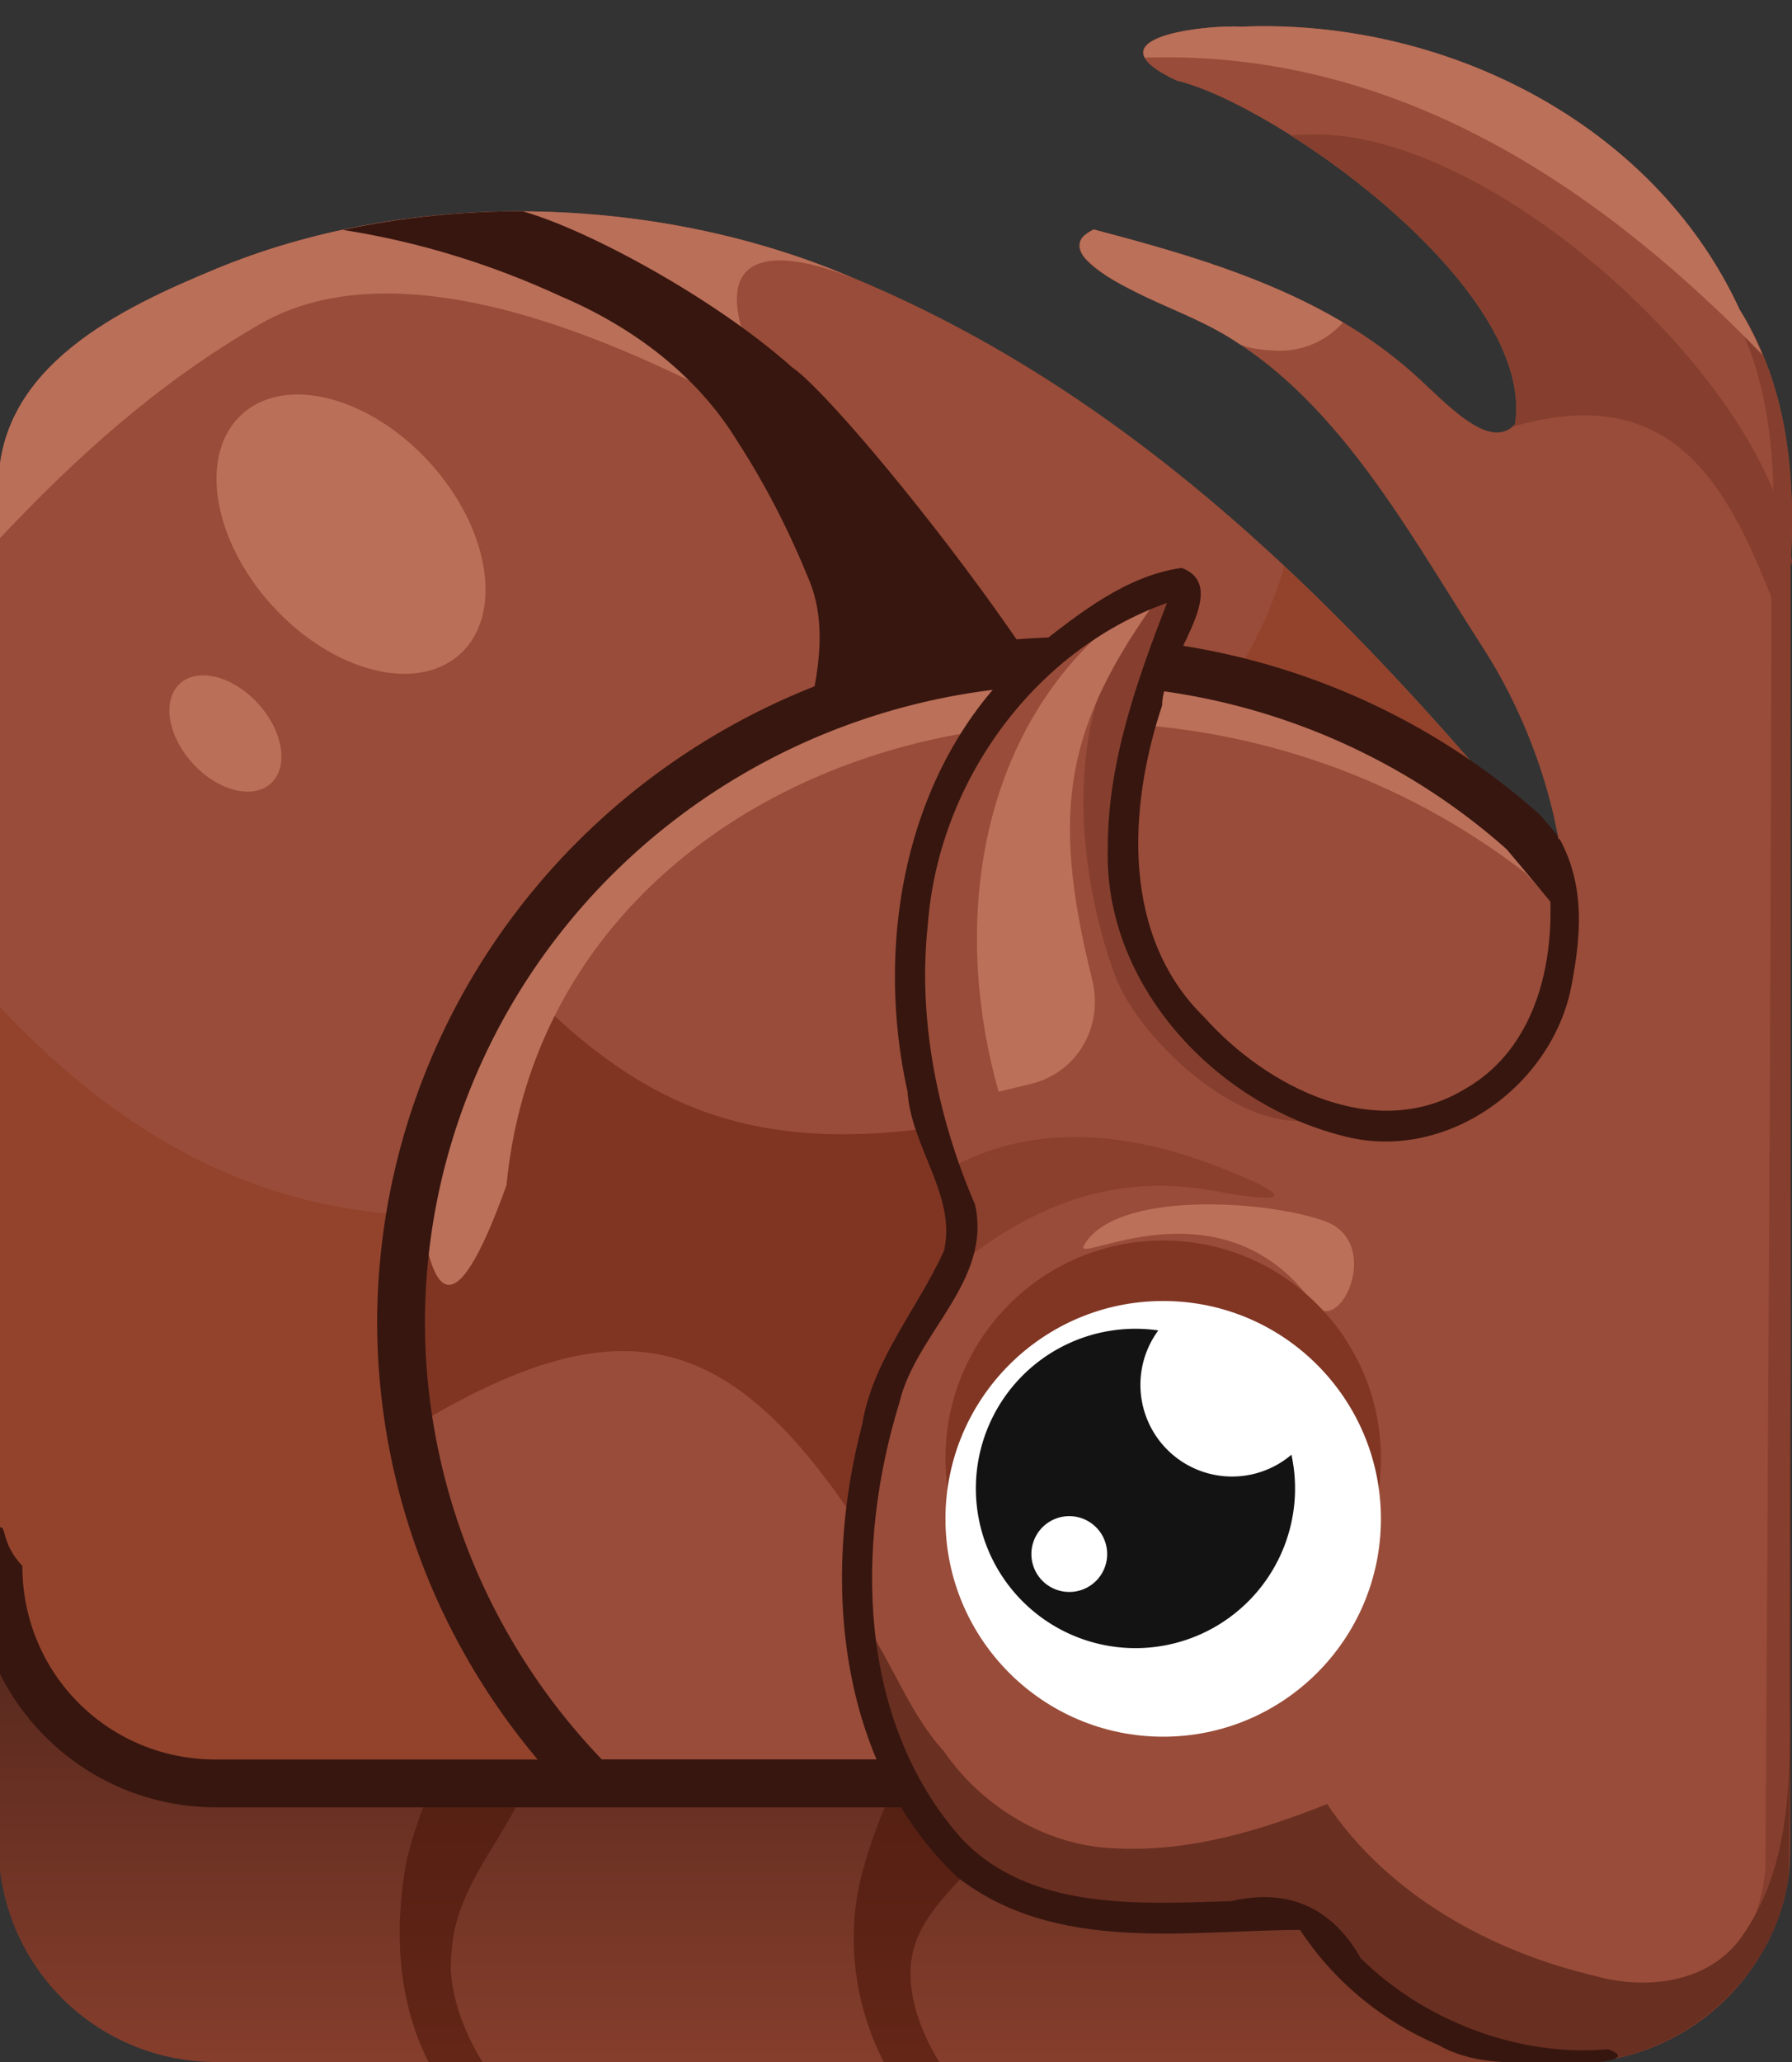 <?xml version="1.0" encoding="UTF-8" standalone="no"?>
<svg
   viewBox="0 0 300 345"
   version="1.1"
   id="svg843"
   xml:space="preserve"
   xmlns="http://www.w3.org/2000/svg"
   xmlns:svg="http://www.w3.org/2000/svg"
   xmlns:rdf="http://www.w3.org/1999/02/22-rdf-syntax-ns#"
   xmlns:cc="http://creativecommons.org/ns#"
   xmlns:dc="http://purl.org/dc/elements/1.1/"><rect x="0" y="0" width="300" height="345" fill="#333333" stroke="none"/><defs
     id="defs837"><linearGradient
       y2="161.16"
       x2="150"
       y1="356.11"
       x1="150"
       id="A"
       gradientUnits="userSpaceOnUse"><stop
         stop-color="#0bc2cf"
         offset="0"
         id="stop832"
         style="stop-color:#8d412e;stop-opacity:1;" /><stop
         stop-color="#0b4fac"
         offset="0.56"
         id="stop834"
         style="stop-color:#442018;stop-opacity:1;" /></linearGradient></defs><g
     id="g726"
     transform="matrix(-1,0,0,1,299.744,0)"><path
       d="M 263.62,345 H 36.38 A 36.38,36.38 0 0 1 0,308.62 v -49.48 h 300 v 49.48 A 36.38,36.38 0 0 1 263.62,345 Z"
       fill="url(#A)"
       id="path839"
       style="fill:url(#A)" /><path
       id="path37157"
       style="color:#000000;fill:#420f04;fill-opacity:0.496;stroke-linejoin:round;paint-order:stroke fill markers"
       d="m 147.48,292.6 c -5.514,3.615 -11.029,7.231 -16.543,10.846 3.808,9.068 14.563,14.537 16.17,24.068 1.003,5.947 -1.573,12.576 -4.607,17.497 l 9.292,-0.011 c 5.232,-10.153 6.546,-22.25 3.171,-33.202 -1.847,-6.636 -4.857,-12.855 -7.484,-19.199 z m 79.493,4.929 c -5.186,0.287 -10.371,0.575 -15.557,0.862 4.034,9.483 12.175,17.504 12.726,28.259 0.819,5.993 -2.062,13.405 -5.156,18.351 H 228 c 5.218,-10.197 5.758,-22.197 3.754,-33.301 -1.048,-4.889 -2.892,-9.558 -4.78,-14.171 z" /><path
       id="rect841"
       style="fill:#994c39;fill-opacity:1"
       d="M 160.582,45 C 92.603,71.685 48.265,132.038 0,194.037 v 67.973 c 0,20.154 16.226,36.381 36.381,36.381 H 263.619 C 283.774,298.391 300,282.164 300,262.01 V 81.381 C 300,61.226 279.464,51.563 263.619,45 231.888,31.856 192.553,32.45 160.582,45 Z" /><path
       id="path36632"
       style="fill:#ba6f58;fill-opacity:1"
       d="M 212.189,35.365 C 194.393,35.439 176.567,38.725 160.582,45 c -1.257,0.493 -2.489,1.023 -3.73,1.539 14.309,-5.634 22.819,-3.694 18.329,9.75 -3.422,10.246 -8.503,15.579 1.386,11.136 9.763,-4.386 52.716,-28.752 79.686,-13.182 16.998,9.813 30.668,22.168 43.748,36.064 V 81.381 C 300,61.226 279.464,51.563 263.619,45 247.754,38.428 229.986,35.291 212.189,35.365 Z" /><path
       id="path33222"
       style="color:#000000;fill:#37160f;stroke-linejoin:round;paint-order:stroke fill markers"
       d="m 212.189,35.365 c -10.895,3.087 -32.104,14.54 -45.057,26.093 -9.754,6.588 -63.448,74.632 -50.818,77.609 11.214,4.855 45.428,16.282 56.643,21.137 2.894,-19.091 -16.037,-45.005 -8.739,-62.975 3.299,-8.124 7.259,-15.967 12.067,-23.379 6.8,-11.159 17.633,-19.192 29.541,-24.258 11.593,-5.363 23.889,-9.159 36.513,-11.124 -9.899,-2.119 -20.029,-3.144 -30.15,-3.104 z" /><path
       id="rect36209"
       style="opacity:1;fill:#93432c;fill-opacity:1;stroke-width:8.295;stroke-linejoin:round;paint-order:stroke fill markers;stop-color:#000000"
       d="M 84.742,94.742 C 58.35,119.442 34.885,149.146 11.016,179.869 L 32.168,268.115 155.086,149.828 C 114.776,137.685 92.938,123.033 84.742,94.742 Z" /><path
       id="rect34047"
       style="opacity:1;fill:#93432c;fill-opacity:1;stroke:none;stroke-width:8;stroke-linecap:butt;stroke-linejoin:round;stroke-dasharray:none;stroke-opacity:1;paint-order:stroke fill markers;stop-color:#000000"
       d="m 80.172,168.229 v 130.162 H 263.619 C 283.774,298.391 300,282.164 300,262.01 v -93.781 c -73.276,78.49 -146.552,1.364 -219.828,0 z" /><path
       id="path22789"
       style="fill:#994c39;fill-opacity:1;fill-rule:evenodd;stroke-width:1.227;stroke-dasharray:none"
       d="M 120.021,110.591 A 112.585,110.843 0 0 0 44.667,139.267 c -7.289,8.615 -14.496,17.475 -21.697,26.457 A 112.585,110.843 0 0 0 7.435,221.434 112.585,110.843 0 0 0 39.369,298.389 c 0.018,3e-5 0.035,0.002 0.053,0.002 H 200.669 A 112.585,110.843 0 0 0 232.605,221.434 112.585,110.843 0 0 0 120.021,110.591 Z" /><path
       id="rect28430"
       style="opacity:1;fill:#803523;fill-opacity:1;stroke-width:9.472;stroke-linecap:round;stroke-linejoin:round;paint-order:stroke fill markers;stop-color:#000000"
       d="m 117.804,183.038 24.385,95.672 c 28.502,-52.746 46.287,-65.532 88.54,-39.841 1.187,-14.206 0.087,-28.417 -3.262,-42.158 -3.067,-11.679 -7.742,-22.887 -13.91,-33.349 -24.353,25.758 -46.711,33.434 -95.753,19.677 z" /><path
       id="path32006"
       style="fill:#bb7059;fill-opacity:1;fill-rule:evenodd;stroke-width:1.227"
       d="m 120.021,110.591 c -27.856,0.051 -55.387,13.27 -76.037,31.677 -23.838,15.003 -23.549,30.752 0.358,3.818 64.893,-50.083 163.502,-21.605 170.604,52.199 9.114,25.374 13.014,18.894 14.882,0 -11.07,-51.036 -56.8,-87.558 -109.808,-87.694 z" /><path
       id="path33231"
       style="fill:none;fill-opacity:1;fill-rule:evenodd;stroke:#37160f;stroke-width:8;stroke-dasharray:none;stroke-opacity:1"
       d="m 120.021,110.591 a 112.585,110.843 0 0 0 -75.354,28.676 c -7.289,8.615 -14.496,17.475 -21.697,26.457 A 112.585,110.843 0 0 0 7.435,221.434 112.585,110.843 0 0 0 39.369,298.389 c 0.018,3e-5 0.035,0.002 0.053,0.002 H 200.669 A 112.585,110.843 0 0 0 232.605,221.434 112.585,110.843 0 0 0 120.021,110.591 Z" /><path
       id="path37171"
       style="color:#000000;fill:#37160f;stroke-linejoin:round;paint-order:stroke fill markers"
       d="m 296,262.01 c 0,18.007 -14.373,32.381 -32.381,32.381 H 145.229 v 8 h 118.391 c 16.015,0 29.852,-9.325 36.381,-22.84 v -23.922 c -1.52,-0.648 -0.183,2.289 -4,6.381 z" /><path
       id="path20618"
       style="opacity:1;fill:#994c39;fill-opacity:1;stroke-width:8.877;stroke-linecap:round;stroke-linejoin:round;paint-order:stroke fill markers;stop-color:#000000"
       d="M 91.965,4.465 C 58.28,3.039 22.944,20.398 8.501,51.83 0.333,64.808 -0.924,80.112 0.006,95.005 0.116,167.58 -0.252,240.165 0.198,312.732 1.86,330.498 18.496,345.474 36.381,345 c 19.466,-1.66 34.763,-9.121 44.473,-24.641 18.957,-0.297 40.671,4.219 56.917,-8.113 21.178,-20.146 21.906,-53.358 13.388,-79.576 -3.647,-12.189 -16.618,-21.705 -11.487,-32.472 12.074,-28.174 11.242,-64.983 -12.025,-87.304 -6.845,-6.788 -21.028,-16.128 -27.154,-15.308 7.87,20.079 17.149,44.211 6.415,64.99 C 96.618,180.015 74.682,193.72 57.189,186.341 29.155,174.515 35.192,133.608 51.469,108.396 64.788,87.764 77.343,63.636 99.932,53.285 106.725,50.172 125.723,42.824 116.644,38.393 97.637,43.385 78.074,49.163 63.125,62.492 57.777,67.259 50.456,75.68 46.111,70.984 42.581,48.219 86.078,17.477 102.826,13.471 118.014,6.264 97.892,4.124 91.965,4.465 Z" /><path
       id="path26936"
       style="opacity:1;fill:#863f2e;fill-opacity:1;stroke-width:8.877;stroke-linecap:round;stroke-linejoin:round;paint-order:stroke fill markers;stop-color:#000000"
       d="M 11.164,46.652 C 10.219,48.337 9.316,50.054 8.5,51.83 0.332,64.808 -0.924,80.113 0.006,95.006 c 0.055,36.287 -0.01,72.576 -0.031,108.865 -0.011,18.144 -0.011,36.288 0.02,54.432 0.031,18.144 0.092,36.287 0.205,54.43 0.519,5.552 2.5,10.831 5.525,15.451 0.605,0.924 1.25,1.821 1.936,2.689 5.632e-4,7.1e-4 0.001,0.001 0.002,0.002 0.685,0.868 1.408,1.706 2.166,2.512 0.759,0.806 1.552,1.58 2.377,2.318 6.602,5.907 15.232,9.532 24.176,9.295 0.239,-0.02 0.46,-0.066 0.697,-0.088 C 20.494,343.609 5.758,329.399 4.199,312.732 3.749,240.165 3.293,167.58 3.184,95.006 2.254,80.113 2.69,63.329 10.857,50.352 c -0.183,-1.352 -0.026,-2.55 0.307,-3.699 z" /><path
       id="rect27360"
       style="opacity:1;fill:#863f2e;fill-opacity:1;stroke-width:7;stroke-linecap:round;stroke-linejoin:round;paint-order:stroke fill markers;stop-color:#000000"
       d="M 79.807,22.48 C 49.032,22.218 2.942,64.766 -0.047,92.985 -0.317,97.588 -0.282,90.4 0.006,95.006 0.013,99.455 -0.001,103.904 0.002,108.354 8.546,85.654 16.548,62.583 46.635,71.436 46.458,71.292 46.279,71.166 46.111,70.984 43.588,54.709 65.082,34.405 83.672,22.66 82.403,22.528 81.115,22.492 79.807,22.48 Z" /><path
       id="rect23522"
       style="opacity:1;fill:#7d3321;fill-opacity:0.498;stroke-width:6.534;stroke-linecap:round;stroke-linejoin:round;paint-order:stroke fill markers;stop-color:#000000"
       d="m 119.98,190.236 c -8.515,-0.037 -17.055,2.122 -25.105,5.34 -11.956,4.779 -11.134,6.009 1.529,3.688 12.523,-2.296 27.13,-0.755 44.004,13.338 -1.927,-4.1 -2.761,-8.154 -0.736,-12.402 0.613,-1.431 1.171,-2.898 1.717,-4.371 -6.908,-3.927 -14.149,-5.56 -21.408,-5.592 z" /><path
       id="path23894"
       style="fill:#692f21;stroke-width:8.877;stroke-linecap:round;stroke-linejoin:round;paint-order:stroke fill markers"
       d="m -0.018,223.137 c 0.07,30.209 -0.112,60.435 0.331,90.633 2.362,19.476 22.891,34.998 42.303,30.475 15.336,-2.137 30.186,-10.355 38.237,-23.885 17.717,-0.308 36.833,3.629 53.078,-5.584 9.992,-6.153 15.779,-17.411 19.221,-28.302 0.93,-4.175 3.931,-13.858 1.838,-14.871 -4.778,6.865 -7.488,15.066 -13.21,21.354 -6.672,9.627 -17.651,16.159 -29.476,16.323 -11.992,0.504 -23.71,-3.053 -34.737,-7.437 -10.192,15.208 -27.389,24.666 -44.919,28.774 -8.556,2.395 -19.048,1.177 -24.504,-6.599 -8.084,-11.472 -8.23,-26.13 -7.967,-39.598 -0.045,-20.428 -0.051,-40.856 -0.196,-61.284 z" /><path
       id="path24869"
       style="fill:#863f2e;fill-opacity:1;fill-rule:evenodd;stroke-width:1.071"
       d="m 101.732,97.549 c -2.572,-0.129 0.731,3.658 0.806,5.299 5.338,14.04 10.437,28.9 8.95,44.147 -0.826,7.989 -3.652,15.982 -9.202,21.925 -4.335,6.945 -21.389,17.11 -24.922,17.764 12.928,5.047 31.716,-12.499 35.76,-23.571 6.752,-18.491 8.636,-44.809 -4.448,-59.92 -2.768,-3.197 -2.661,-5.203 -6.944,-5.644 z" /><path
       id="rect25271"
       style="opacity:1;fill:#bb7059;fill-opacity:1;stroke-width:7;stroke-linecap:round;stroke-linejoin:round;paint-order:stroke fill markers;stop-color:#000000"
       d="m 103.584,96.944 c 17.783,23.557 20.567,37.74 13.315,66.995 -1.932,7.795 2.478,15.543 10.286,17.421 l 5.387,1.295 c 7.4,-26.097 4.133,-56.412 -16.078,-75.801 -3.215,-3.188 -8.053,-6.913 -12.91,-9.91 z" /><path
       id="rect26194"
       style="opacity:1;fill:#bb7059;fill-opacity:1;stroke-width:3.606;stroke-linecap:round;stroke-linejoin:round;paint-order:stroke fill markers;stop-color:#000000"
       d="m 78.057,204.272 c 10.106,-3.557 35.055,-5.059 40.239,4.106 2.022,3.576 -22.993,-11.617 -38.36,9.668 -4.357,6.034 -11.985,-10.217 -1.878,-13.774 z" /><path
       id="path32483"
       style="opacity:1;fill:none;fill-opacity:1;stroke:none;stroke-width:5;stroke-linecap:round;stroke-linejoin:round;stroke-dasharray:none;stroke-opacity:1;paint-order:stroke fill markers;stop-color:#000000"
       d="M 91.965,4.465 C 58.28,3.039 22.944,20.398 8.501,51.83 0.333,64.808 -0.924,80.112 0.006,95.005 0.116,167.58 -0.252,240.165 0.198,312.732 1.86,330.498 18.496,345.474 36.381,345 c 19.466,-1.66 34.763,-9.121 44.473,-24.641 18.957,-0.297 40.671,4.219 56.917,-8.113 21.178,-20.146 21.906,-53.358 13.388,-79.576 -3.647,-12.189 -16.618,-21.705 -11.487,-32.472 12.074,-28.174 11.242,-64.983 -12.025,-87.304 -6.845,-6.788 -21.028,-16.128 -27.154,-15.308 7.87,20.079 17.149,44.211 6.415,64.99 C 96.618,180.015 74.682,193.72 57.189,186.341 29.155,174.515 35.192,133.608 51.469,108.396 64.788,87.764 77.343,63.636 99.932,53.285 106.725,50.172 125.723,42.824 116.644,38.393 97.637,43.385 78.074,49.163 63.125,62.492 57.777,67.259 50.456,75.68 46.111,70.984 42.581,48.219 86.078,17.477 102.826,13.471 118.014,6.264 97.892,4.124 91.965,4.465 Z" /><path
       id="rect36336"
       style="opacity:1;fill:#bb7059;stroke-width:8;stroke-linejoin:round;paint-order:stroke fill markers;stop-color:#000000"
       d="M 85.635,4.416 C 53.944,5.263 22.04,22.362 8.5,51.83 6.969,54.263 5.752,56.799 4.676,59.377 29.873,33.437 64.136,8.193 108.088,9.65 110.267,5.498 96.672,4.195 91.965,4.465 89.86,4.376 87.747,4.36 85.635,4.416 Z" /><path
       id="rect36463"
       style="opacity:1;fill:#bb7059;stroke-width:5.576;stroke-linejoin:round;paint-order:stroke fill markers;stop-color:#000000"
       d="m 116.645,38.393 c -14.36,3.779 -28.861,7.935 -41.73,15.547 2.827,3.247 7.164,5.009 11.453,4.729 1.913,-0.121 3.912,-0.287 5.694,-0.985 4.923,-3.421 10.57,-5.498 15.957,-8.038 3.346,-1.659 6.825,-3.293 9.518,-5.939 1.381,-1.071 2.216,-3.337 0.442,-4.488 -0.407,-0.332 -0.863,-0.596 -1.333,-0.827 z" /><path
       id="path32766"
       style="color:#000000;fill:#37160f;stroke-linecap:round;stroke-linejoin:round;paint-order:stroke fill markers"
       d="m 101.889,95.023 c -8.71,3.395 3.324,15.757 3.302,23.005 5.699,17.092 6.876,38.623 -7.084,52.195 C 87.762,181.823 69.575,191.194 54.711,182.328 40.748,174.522 38.49,156.393 41.125,142.062 l -2.463,-1.738 c -4.304,7.941 -3.616,16.144 -1.98,24.715 3.315,16.849 21.196,29.593 38.225,25.016 21.387,-5.358 40.054,-25.289 39.384,-48.133 0.031,-14.261 -4.833,-27.913 -9.906,-41.048 22.472,8.036 38.278,30.209 40.028,53.824 1.753,15.936 -1.711,32.514 -7.896,46.829 -2.896,12.806 9.919,21.541 12.647,33.117 7.413,23.968 7.075,53.165 -10.304,72.884 -11.448,12.232 -29.863,11.022 -45.21,10.564 -9.618,-2.254 -16.948,1.132 -21.711,9.56 -10.684,10.539 -26.579,16.571 -41.405,15.211 -6.245,2.335 7.077,2.7 10.919,2.136 6.026,0.214 12.115,0.22 17.549,-2.865 9.369,-3.97 17.534,-10.722 23.106,-19.244 19.238,0.125 41.006,3.913 57.387,-8.832 20.19,-19.138 22.676,-50.066 15.922,-75.69 -1.792,-10.914 -9.284,-19.356 -13.718,-29.122 -2.095,-9.217 5.541,-17.371 6.112,-26.601 5.826,-26.13 -0.113,-56.584 -21.428,-74.302 -7.215,-5.643 -15.182,-12.066 -24.494,-13.32 z" /><ellipse
       style="fill:#ba6f58;fill-opacity:1;fill-rule:evenodd;stroke-width:1.065"
       id="ellipse36984"
       cx="238.312"
       cy="-96.263"
       rx="17.806"
       ry="27.133"
       transform="rotate(42.344)" /><ellipse
       style="fill:#ba6f58;fill-opacity:1;fill-rule:evenodd;stroke-width:0.443"
       id="path36982"
       cx="276.319"
       cy="-85.778"
       rx="7.415"
       ry="11.299"
       transform="rotate(42.344)" /><g
       id="g3723"
       transform="translate(168.211,-43.679)"><circle
         cx="-63.195"
         cy="287.682"
         r="36.45"
         id="circle936"
         style="fill:#813523;fill-opacity:1" /><circle
         cx="-63.195"
         cy="297.802"
         r="36.45"
         id="circle942"
         style="fill:#ffffff" /><path
         d="m -84.658,287.081 a 15.345,15.345 0 0 0 22.28,-20.805 26.717,26.717 0 1 1 -22.292,20.805 z m 37.172,22.954 a 6.342,6.342 0 1 0 -6.331,-6.331 6.331,6.331 0 0 0 6.377,6.331 z"
         id="path946"
         style="fill:#131313;fill-opacity:1;stroke-width:1.162" /></g></g></svg>
